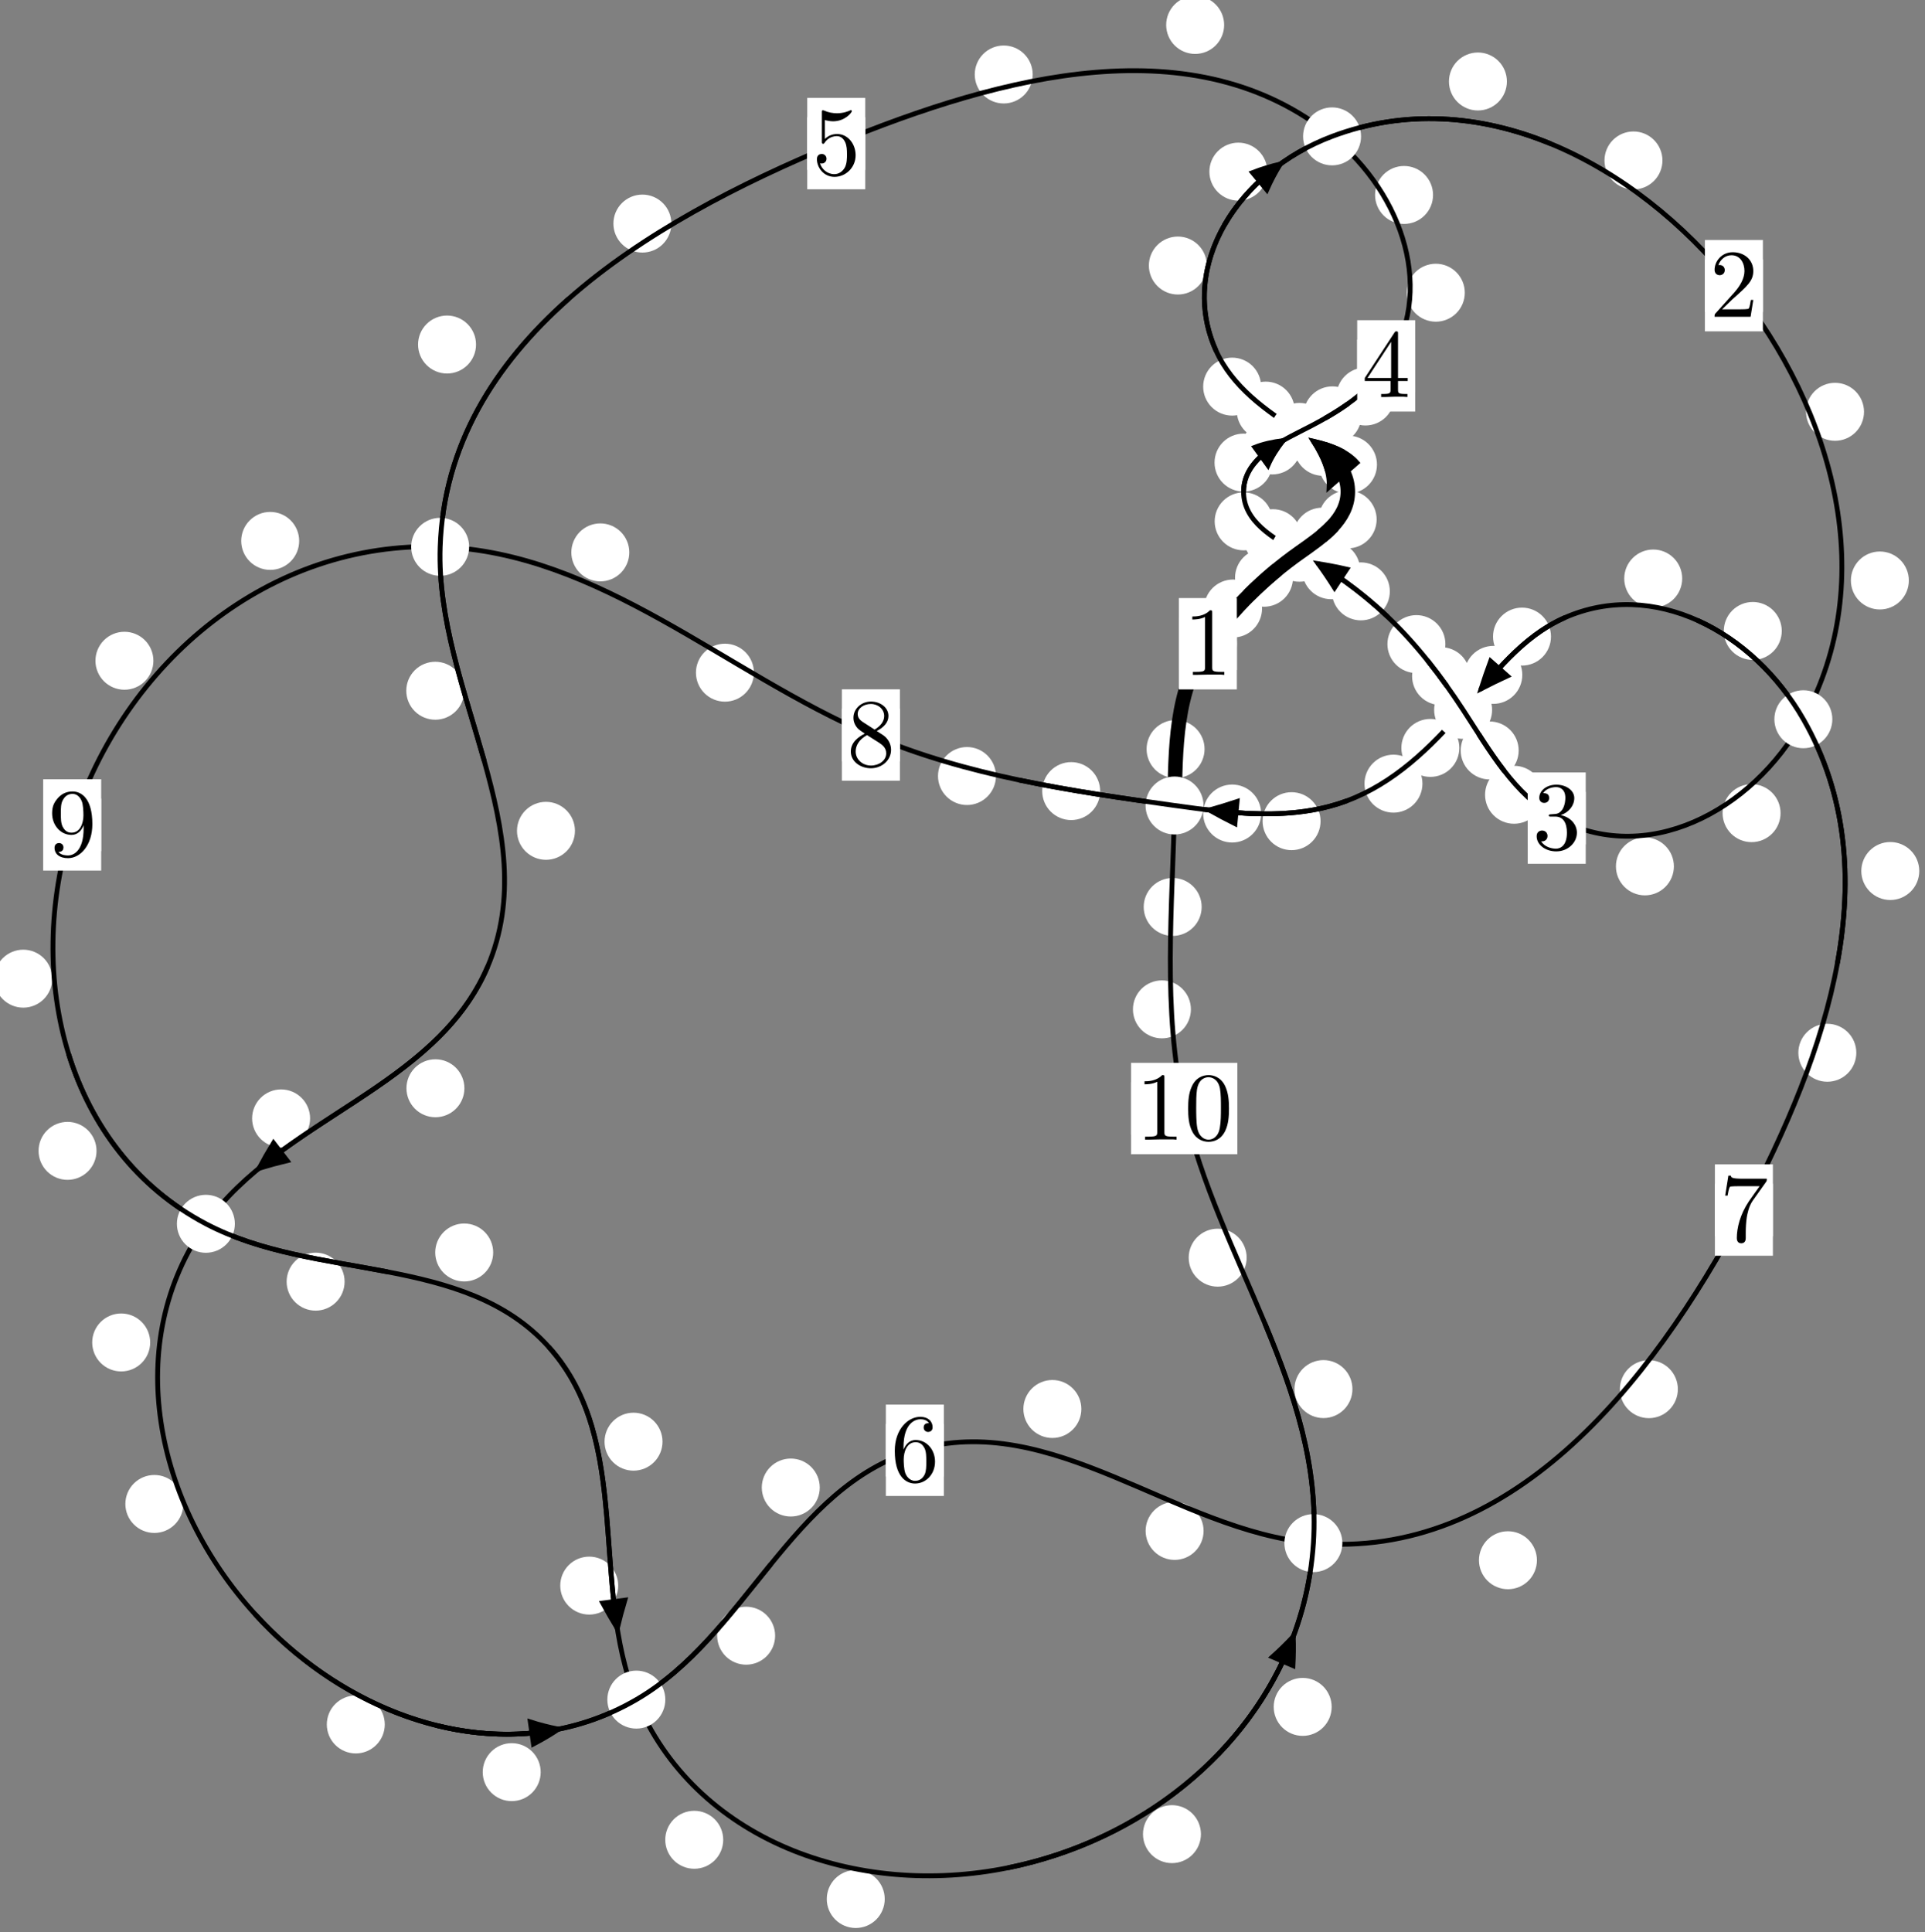<?xml version="1.0"?>
<!-- Created by MetaPost 1.999 on 2021.07.06:0013 -->
<svg version="1.1" xmlns="http://www.w3.org/2000/svg" xmlns:xlink="http://www.w3.org/1999/xlink" width="198.516" height="199.236" viewBox="0 0 198.516 199.236">
<rect x="0" y="0" width="198.516" height="199.236" fill="#808080" stroke="none"/>
<!-- Original BoundingBox: -134.590302 -141.819138 63.925842 57.416458 -->
  <defs>
    <g transform="scale(0.01,0.01)" id="GLYPHcmr10_48">
      <path style="fill-rule: evenodd;" d="M460 -320C460 -400,455 -480,420 -554C374 -650,292 -666,250 -666C190 -666,117 -640,76 -547C44 -478,39 -400,39 -320C39 -245,43 -155,84 -79C127 2,200 22,249 22C303 22,379 1,423 -94C455 -163,460 -241,460 -320M249 -0C210 -0,151 -25,133 -121C122 -181,122 -273,122 -332C122 -396,122 -462,130 -516C149 -635,224 -644,249 -644C282 -644,348 -626,367 -527C377 -471,377 -395,377 -332C377 -257,377 -189,366 -125C351 -30,294 -0,249 -0"></path>
    </g>
    <g transform="scale(0.01,0.01)" id="GLYPHcmr10_49">
      <path style="fill-rule: evenodd;" d="M294 -640C294 -664,294 -666,271 -666C209 -602,121 -602,89 -602L89 -571C109 -571,168 -571,220 -597L220 -79C220 -43,217 -31,127 -31L95 -31L95 -0L257 -0L130 -3L217 -3L257 -3L297 -3L384 -3L419 -0L419 -31L387 -31C297 -31,294 -42,294 -79"></path>
    </g>
    <g transform="scale(0.01,0.01)" id="GLYPHcmr10_50">
      <path style="fill-rule: evenodd;" d="M127 -77L233 -180C389 -318,449 -372,449 -472C449 -586,359 -666,237 -666C124 -666,50 -574,50 -485C50 -429,100 -429,103 -429C120 -429,155 -441,155 -482C155 -508,137 -534,102 -534C94 -534,92 -534,89 -533C112 -598,166 -635,224 -635C315 -635,358 -554,358 -472C358 -392,308 -313,253 -251L61 -37C50 -26,50 -24,50 -0L421 -0L449 -174L424 -174C419 -144,412 -100,402 -85C395 -77,329 -77,307 -77"></path>
    </g>
    <g transform="scale(0.01,0.01)" id="GLYPHcmr10_51">
      <path style="fill-rule: evenodd;" d="M290 -352C372 -379,430 -449,430 -528C430 -610,342 -666,246 -666C145 -666,69 -606,69 -530C69 -497,91 -478,120 -478C151 -478,171 -500,171 -529C171 -579,124 -579,109 -579C140 -628,206 -641,242 -641C283 -641,338 -619,338 -529C338 -517,336 -459,310 -415C280 -367,246 -364,221 -363C213 -362,189 -360,182 -360C174 -359,167 -358,167 -348C167 -337,174 -337,191 -337L235 -337C317 -337,354 -269,354 -171C354 -35,285 -6,241 -6C198 -6,123 -23,88 -82C123 -77,154 -99,154 -137C154 -173,127 -193,98 -193C74 -193,42 -179,42 -135C42 -44,135 22,244 22C366 22,457 -69,457 -171C457 -253,394 -331,290 -352"></path>
    </g>
    <g transform="scale(0.01,0.01)" id="GLYPHcmr10_52">
      <path style="fill-rule: evenodd;" d="M294 -165L294 -78C294 -42,292 -31,218 -31L197 -31L197 -0L332 -0L238 -3L290 -3L332 -3L374 -3L427 -3L468 -0L468 -31L447 -31C373 -31,371 -42,371 -78L371 -165L471 -165L471 -196L371 -196L371 -651C371 -671,371 -677,355 -677C346 -677,343 -677,335 -665L28 -196L28 -165M300 -196L56 -196L300 -569"></path>
    </g>
    <g transform="scale(0.01,0.01)" id="GLYPHcmr10_53">
      <path style="fill-rule: evenodd;" d="M449 -201C449 -320,367 -420,259 -420C211 -420,168 -404,132 -369L132 -564C152 -558,185 -551,217 -551C340 -551,410 -642,410 -655C410 -661,407 -666,400 -666C399 -666,397 -666,392 -663C372 -654,323 -634,256 -634C216 -634,170 -641,123 -662C115 -665,113 -665,111 -665C101 -665,101 -657,101 -641L101 -345C101 -327,101 -319,115 -319C122 -319,124 -322,128 -328C139 -344,176 -398,257 -398C309 -398,334 -352,342 -334C358 -297,360 -258,360 -208C360 -173,360 -113,336 -71C312 -32,275 -6,229 -6C156 -6,99 -59,82 -118C85 -117,88 -116,99 -116C132 -116,149 -141,149 -165C149 -189,132 -214,99 -214C85 -214,50 -207,50 -161C50 -75,119 22,231 22C347 22,449 -74,449 -201"></path>
    </g>
    <g transform="scale(0.01,0.01)" id="GLYPHcmr10_54">
      <path style="fill-rule: evenodd;" d="M132 -328L132 -352C132 -605,256 -641,307 -641C331 -641,373 -635,395 -601C380 -601,340 -601,340 -556C340 -525,364 -510,386 -510C402 -510,432 -519,432 -558C432 -618,388 -666,305 -666C177 -666,42 -537,42 -316C42 -49,158 22,251 22C362 22,457 -72,457 -204C457 -331,368 -427,257 -427C189 -427,152 -376,132 -328M251 -6C188 -6,158 -66,152 -81C134 -128,134 -208,134 -226C134 -304,166 -404,256 -404C272 -404,318 -404,349 -342C367 -305,367 -254,367 -205C367 -157,367 -107,350 -71C320 -11,274 -6,251 -6"></path>
    </g>
    <g transform="scale(0.01,0.01)" id="GLYPHcmr10_55">
      <path style="fill-rule: evenodd;" d="M476 -609C485 -621,485 -623,485 -644L242 -644C120 -644,118 -657,114 -676L89 -676L56 -470L81 -470C84 -486,93 -549,106 -561C113 -567,191 -567,204 -567L411 -567C400 -551,321 -442,299 -409C209 -274,176 -135,176 -33C176 -23,176 22,222 22C268 22,268 -23,268 -33L268 -84C268 -139,271 -194,279 -248C283 -271,297 -357,341 -419"></path>
    </g>
    <g transform="scale(0.01,0.01)" id="GLYPHcmr10_56">
      <path style="fill-rule: evenodd;" d="M163 -457C117 -487,113 -521,113 -538C113 -599,178 -641,249 -641C322 -641,386 -589,386 -517C386 -460,347 -412,287 -377M309 -362C381 -399,430 -451,430 -517C430 -609,341 -666,250 -666C150 -666,69 -592,69 -499C69 -481,71 -436,113 -389C124 -377,161 -352,186 -335C128 -306,42 -250,42 -151C42 -45,144 22,249 22C362 22,457 -61,457 -168C457 -204,446 -249,408 -291C389 -312,373 -322,309 -362M209 -320L332 -242C360 -223,407 -193,407 -132C407 -58,332 -6,250 -6C164 -6,92 -68,92 -151C92 -209,124 -273,209 -320"></path>
    </g>
    <g transform="scale(0.01,0.01)" id="GLYPHcmr10_57">
      <path style="fill-rule: evenodd;" d="M367 -318L367 -286C367 -52,263 -6,205 -6C188 -6,134 -8,107 -42C151 -42,159 -71,159 -88C159 -119,135 -134,113 -134C97 -134,67 -125,67 -86C67 -19,121 22,206 22C335 22,457 -114,457 -329C457 -598,342 -666,253 -666C198 -666,149 -648,106 -603C65 -558,42 -516,42 -441C42 -316,130 -218,242 -218C303 -218,344 -260,367 -318M243 -241C227 -241,181 -241,150 -304C132 -341,132 -391,132 -440C132 -494,132 -541,153 -578C180 -628,218 -641,253 -641C299 -641,332 -607,349 -562C361 -530,365 -467,365 -421C365 -338,331 -241,243 -241"></path>
    </g>
  </defs>
  <path d="M130.149 62.751C130.149 61.958,129.834 61.198,129.274 60.638C128.713 60.077,127.953 59.762,127.16 59.762C126.368 59.762,125.608 60.077,125.047 60.638C124.487 61.198,124.172 61.958,124.172 62.751C124.172 63.544,124.487 64.304,125.047 64.864C125.608 65.425,126.368 65.74,127.16 65.74C127.953 65.74,128.713 65.425,129.274 64.864C129.834 64.304,130.149 63.544,130.149 62.751Z" style="fill: rgb(100%,100%,100%);stroke: none;"></path>
  <path d="M127.549 66.384C127.549 65.592,127.234 64.831,126.673 64.271C126.113 63.71,125.353 63.396,124.56 63.396C123.767 63.396,123.007 63.71,122.447 64.271C121.886 64.831,121.571 65.592,121.571 66.384C121.571 67.177,121.886 67.937,122.447 68.498C123.007 69.058,123.767 69.373,124.56 69.373C125.353 69.373,126.113 69.058,126.673 68.498C127.234 67.937,127.549 67.177,127.549 66.384Z" style="fill: rgb(100%,100%,100%);stroke: none;"></path>
  <path d="M139.335 55.342C139.335 54.549,139.02 53.789,138.459 53.229C137.899 52.668,137.139 52.353,136.346 52.353C135.553 52.353,134.793 52.668,134.233 53.229C133.672 53.789,133.357 54.549,133.357 55.342C133.357 56.135,133.672 56.895,134.233 57.455C134.793 58.016,135.553 58.331,136.346 58.331C137.139 58.331,137.899 58.016,138.459 57.455C139.02 56.895,139.335 56.135,139.335 55.342Z" style="fill: rgb(100%,100%,100%);stroke: none;"></path>
  <path d="M133.34 59.579C133.34 58.786,133.025 58.026,132.465 57.466C131.904 56.905,131.144 56.59,130.351 56.59C129.559 56.59,128.798 56.905,128.238 57.466C127.677 58.026,127.363 58.786,127.363 59.579C127.363 60.372,127.677 61.132,128.238 61.692C128.798 62.253,129.559 62.568,130.351 62.568C131.144 62.568,131.904 62.253,132.465 61.692C133.025 61.132,133.34 60.372,133.34 59.579Z" style="fill: rgb(100%,100%,100%);stroke: none;"></path>
  <path d="M142 47.908C142 47.116,141.685 46.355,141.124 45.795C140.564 45.234,139.804 44.919,139.011 44.919C138.218 44.919,137.458 45.234,136.898 45.795C136.337 46.355,136.022 47.116,136.022 47.908C136.022 48.701,136.337 49.461,136.898 50.022C137.458 50.582,138.218 50.897,139.011 50.897C139.804 50.897,140.564 50.582,141.124 50.022C141.685 49.461,142 48.701,142 47.908Z" style="fill: rgb(100%,100%,100%);stroke: none;"></path>
  <path d="M141.967 53.562C141.967 52.77,141.652 52.01,141.091 51.449C140.531 50.889,139.771 50.574,138.978 50.574C138.185 50.574,137.425 50.889,136.865 51.449C136.304 52.01,135.989 52.77,135.989 53.562C135.989 54.355,136.304 55.115,136.865 55.676C137.425 56.236,138.185 56.551,138.978 56.551C139.771 56.551,140.531 56.236,141.091 55.676C141.652 55.115,141.967 54.355,141.967 53.562Z" style="fill: rgb(100%,100%,100%);stroke: none;"></path>
  <path d="M133.518 42.343C133.518 41.55,133.203 40.79,132.642 40.229C132.082 39.669,131.321 39.354,130.529 39.354C129.736 39.354,128.976 39.669,128.415 40.229C127.855 40.79,127.54 41.55,127.54 42.343C127.54 43.135,127.855 43.896,128.415 44.456C128.976 45.017,129.736 45.332,130.529 45.332C131.321 45.332,132.082 45.017,132.642 44.456C133.203 43.896,133.518 43.135,133.518 42.343Z" style="fill: rgb(100%,100%,100%);stroke: none;"></path>
  <path d="M139.421 46.078C139.421 45.285,139.106 44.525,138.546 43.965C137.985 43.404,137.225 43.089,136.432 43.089C135.64 43.089,134.879 43.404,134.319 43.965C133.758 44.525,133.443 45.285,133.443 46.078C133.443 46.871,133.758 47.631,134.319 48.191C134.879 48.752,135.64 49.067,136.432 49.067C137.225 49.067,137.985 48.752,138.546 48.191C139.106 47.631,139.421 46.871,139.421 46.078Z" style="fill: rgb(100%,100%,100%);stroke: none;"></path>
  <path d="M124.456 27.383C124.456 26.59,124.141 25.83,123.58 25.269C123.02 24.709,122.26 24.394,121.467 24.394C120.674 24.394,119.914 24.709,119.354 25.269C118.793 25.83,118.478 26.59,118.478 27.383C118.478 28.175,118.793 28.936,119.354 29.496C119.914 30.057,120.674 30.372,121.467 30.372C122.26 30.372,123.02 30.057,123.58 29.496C124.141 28.936,124.456 28.175,124.456 27.383Z" style="fill: rgb(100%,100%,100%);stroke: none;"></path>
  <path d="M130.055 39.869C130.055 39.077,129.741 38.317,129.18 37.756C128.62 37.196,127.859 36.881,127.067 36.881C126.274 36.881,125.514 37.196,124.953 37.756C124.393 38.317,124.078 39.077,124.078 39.869C124.078 40.662,124.393 41.422,124.953 41.983C125.514 42.543,126.274 42.858,127.067 42.858C127.859 42.858,128.62 42.543,129.18 41.983C129.741 41.422,130.055 40.662,130.055 39.869Z" style="fill: rgb(100%,100%,100%);stroke: none;"></path>
  <path d="M155.4 8.403C155.4 7.61,155.086 6.85,154.525 6.29C153.965 5.729,153.204 5.414,152.412 5.414C151.619 5.414,150.859 5.729,150.298 6.29C149.738 6.85,149.423 7.61,149.423 8.403C149.423 9.196,149.738 9.956,150.298 10.516C150.859 11.077,151.619 11.392,152.412 11.392C153.204 11.392,153.965 11.077,154.525 10.516C155.086 9.956,155.4 9.196,155.4 8.403Z" style="fill: rgb(100%,100%,100%);stroke: none;"></path>
  <path d="M130.695 17.7C130.695 16.907,130.38 16.147,129.82 15.587C129.259 15.026,128.499 14.711,127.707 14.711C126.914 14.711,126.154 15.026,125.593 15.587C125.033 16.147,124.718 16.907,124.718 17.7C124.718 18.493,125.033 19.253,125.593 19.813C126.154 20.374,126.914 20.689,127.707 20.689C128.499 20.689,129.259 20.374,129.82 19.813C130.38 19.253,130.695 18.493,130.695 17.7Z" style="fill: rgb(100%,100%,100%);stroke: none;"></path>
  <path d="M192.227 42.466C192.227 41.673,191.912 40.913,191.352 40.352C190.791 39.792,190.031 39.477,189.239 39.477C188.446 39.477,187.686 39.792,187.125 40.352C186.565 40.913,186.25 41.673,186.25 42.466C186.25 43.258,186.565 44.019,187.125 44.579C187.686 45.139,188.446 45.454,189.239 45.454C190.031 45.454,190.791 45.139,191.352 44.579C191.912 44.019,192.227 43.258,192.227 42.466Z" style="fill: rgb(100%,100%,100%);stroke: none;"></path>
  <path d="M171.44 16.545C171.44 15.753,171.126 14.993,170.565 14.432C170.005 13.872,169.244 13.557,168.452 13.557C167.659 13.557,166.899 13.872,166.338 14.432C165.778 14.993,165.463 15.753,165.463 16.545C165.463 17.338,165.778 18.098,166.338 18.659C166.899 19.219,167.659 19.534,168.452 19.534C169.244 19.534,170.005 19.219,170.565 18.659C171.126 18.098,171.44 17.338,171.44 16.545Z" style="fill: rgb(100%,100%,100%);stroke: none;"></path>
  <path d="M183.621 83.854C183.621 83.061,183.306 82.301,182.745 81.74C182.185 81.18,181.425 80.865,180.632 80.865C179.839 80.865,179.079 81.18,178.519 81.74C177.958 82.301,177.643 83.061,177.643 83.854C177.643 84.646,177.958 85.407,178.519 85.967C179.079 86.527,179.839 86.842,180.632 86.842C181.425 86.842,182.185 86.527,182.745 85.967C183.306 85.407,183.621 84.646,183.621 83.854Z" style="fill: rgb(100%,100%,100%);stroke: none;"></path>
  <path d="M196.85 59.861C196.85 59.068,196.535 58.308,195.975 57.748C195.414 57.187,194.654 56.872,193.861 56.872C193.069 56.872,192.308 57.187,191.748 57.748C191.188 58.308,190.873 59.068,190.873 59.861C190.873 60.654,191.188 61.414,191.748 61.974C192.308 62.535,193.069 62.85,193.861 62.85C194.654 62.85,195.414 62.535,195.975 61.974C196.535 61.414,196.85 60.654,196.85 59.861Z" style="fill: rgb(100%,100%,100%);stroke: none;"></path>
  <path d="M159.125 81.958C159.125 81.165,158.81 80.405,158.25 79.845C157.689 79.284,156.929 78.969,156.136 78.969C155.344 78.969,154.583 79.284,154.023 79.845C153.462 80.405,153.148 81.165,153.148 81.958C153.148 82.751,153.462 83.511,154.023 84.072C154.583 84.632,155.344 84.947,156.136 84.947C156.929 84.947,157.689 84.632,158.25 84.072C158.81 83.511,159.125 82.751,159.125 81.958Z" style="fill: rgb(100%,100%,100%);stroke: none;"></path>
  <path d="M172.62 89.342C172.62 88.549,172.305 87.789,171.745 87.229C171.184 86.668,170.424 86.353,169.631 86.353C168.839 86.353,168.078 86.668,167.518 87.229C166.958 87.789,166.643 88.549,166.643 89.342C166.643 90.135,166.958 90.895,167.518 91.455C168.078 92.016,168.839 92.331,169.631 92.331C170.424 92.331,171.184 92.016,171.745 91.455C172.305 90.895,172.62 90.135,172.62 89.342Z" style="fill: rgb(100%,100%,100%);stroke: none;"></path>
  <path d="M151.6 69.729C151.6 68.936,151.285 68.176,150.724 67.615C150.164 67.055,149.404 66.74,148.611 66.74C147.818 66.74,147.058 67.055,146.498 67.615C145.937 68.176,145.622 68.936,145.622 69.729C145.622 70.521,145.937 71.282,146.498 71.842C147.058 72.402,147.818 72.717,148.611 72.717C149.404 72.717,150.164 72.402,150.724 71.842C151.285 71.282,151.6 70.521,151.6 69.729Z" style="fill: rgb(100%,100%,100%);stroke: none;"></path>
  <path d="M156.613 77.389C156.613 76.597,156.298 75.836,155.737 75.276C155.177 74.716,154.417 74.401,153.624 74.401C152.831 74.401,152.071 74.716,151.511 75.276C150.95 75.836,150.635 76.597,150.635 77.389C150.635 78.182,150.95 78.942,151.511 79.503C152.071 80.063,152.831 80.378,153.624 80.378C154.417 80.378,155.177 80.063,155.737 79.503C156.298 78.942,156.613 78.182,156.613 77.389Z" style="fill: rgb(100%,100%,100%);stroke: none;"></path>
  <path d="M143.328 60.983C143.328 60.19,143.013 59.43,142.453 58.87C141.892 58.309,141.132 57.994,140.339 57.994C139.547 57.994,138.787 58.309,138.226 58.87C137.666 59.43,137.351 60.19,137.351 60.983C137.351 61.776,137.666 62.536,138.226 63.096C138.787 63.657,139.547 63.972,140.339 63.972C141.132 63.972,141.892 63.657,142.453 63.096C143.013 62.536,143.328 61.776,143.328 60.983Z" style="fill: rgb(100%,100%,100%);stroke: none;"></path>
  <path d="M149.057 66.421C149.057 65.629,148.742 64.869,148.181 64.308C147.621 63.748,146.861 63.433,146.068 63.433C145.275 63.433,144.515 63.748,143.955 64.308C143.394 64.869,143.079 65.629,143.079 66.421C143.079 67.214,143.394 67.974,143.955 68.535C144.515 69.095,145.275 69.41,146.068 69.41C146.861 69.41,147.621 69.095,148.181 68.535C148.742 67.974,149.057 67.214,149.057 66.421Z" style="fill: rgb(100%,100%,100%);stroke: none;"></path>
  <path d="M134.254 55.496C134.254 54.704,133.939 53.943,133.379 53.383C132.818 52.823,132.058 52.508,131.266 52.508C130.473 52.508,129.713 52.823,129.152 53.383C128.592 53.943,128.277 54.704,128.277 55.496C128.277 56.289,128.592 57.049,129.152 57.61C129.713 58.17,130.473 58.485,131.266 58.485C132.058 58.485,132.818 58.17,133.379 57.61C133.939 57.049,134.254 56.289,134.254 55.496Z" style="fill: rgb(100%,100%,100%);stroke: none;"></path>
  <path d="M140.268 58.803C140.268 58.01,139.953 57.25,139.392 56.69C138.832 56.129,138.072 55.814,137.279 55.814C136.486 55.814,135.726 56.129,135.166 56.69C134.605 57.25,134.29 58.01,134.29 58.803C134.29 59.596,134.605 60.356,135.166 60.916C135.726 61.477,136.486 61.792,137.279 61.792C138.072 61.792,138.832 61.477,139.392 60.916C139.953 60.356,140.268 59.596,140.268 58.803Z" style="fill: rgb(100%,100%,100%);stroke: none;"></path>
  <path d="M131.227 47.705C131.227 46.912,130.912 46.152,130.352 45.592C129.791 45.031,129.031 44.716,128.239 44.716C127.446 44.716,126.686 45.031,126.125 45.592C125.565 46.152,125.25 46.912,125.25 47.705C125.25 48.498,125.565 49.258,126.125 49.818C126.686 50.379,127.446 50.694,128.239 50.694C129.031 50.694,129.791 50.379,130.352 49.818C130.912 49.258,131.227 48.498,131.227 47.705Z" style="fill: rgb(100%,100%,100%);stroke: none;"></path>
  <path d="M131.241 53.764C131.241 52.971,130.926 52.211,130.366 51.65C129.805 51.09,129.045 50.775,128.252 50.775C127.46 50.775,126.7 51.09,126.139 51.65C125.579 52.211,125.264 52.971,125.264 53.764C125.264 54.556,125.579 55.316,126.139 55.877C126.7 56.437,127.46 56.752,128.252 56.752C129.045 56.752,129.805 56.437,130.366 55.877C130.926 55.316,131.241 54.556,131.241 53.764Z" style="fill: rgb(100%,100%,100%);stroke: none;"></path>
  <path d="M140.398 42.833C140.398 42.04,140.083 41.28,139.522 40.72C138.962 40.159,138.202 39.844,137.409 39.844C136.616 39.844,135.856 40.159,135.296 40.72C134.735 41.28,134.42 42.04,134.42 42.833C134.42 43.626,134.735 44.386,135.296 44.946C135.856 45.507,136.616 45.822,137.409 45.822C138.202 45.822,138.962 45.507,139.522 44.946C140.083 44.386,140.398 43.626,140.398 42.833Z" style="fill: rgb(100%,100%,100%);stroke: none;"></path>
  <path d="M134.197 45.936C134.197 45.143,133.882 44.383,133.322 43.823C132.761 43.262,132.001 42.947,131.209 42.947C130.416 42.947,129.656 43.262,129.095 43.823C128.535 44.383,128.22 45.143,128.22 45.936C128.22 46.729,128.535 47.489,129.095 48.049C129.656 48.61,130.416 48.925,131.209 48.925C132.001 48.925,132.761 48.61,133.322 48.049C133.882 47.489,134.197 46.729,134.197 45.936Z" style="fill: rgb(100%,100%,100%);stroke: none;"></path>
  <path d="M151.058 30.186C151.058 29.393,150.743 28.633,150.183 28.072C149.623 27.512,148.862 27.197,148.07 27.197C147.277 27.197,146.517 27.512,145.956 28.072C145.396 28.633,145.081 29.393,145.081 30.186C145.081 30.978,145.396 31.739,145.956 32.299C146.517 32.859,147.277 33.174,148.07 33.174C148.862 33.174,149.623 32.859,150.183 32.299C150.743 31.739,151.058 30.978,151.058 30.186Z" style="fill: rgb(100%,100%,100%);stroke: none;"></path>
  <path d="M143.796 40.889C143.796 40.097,143.481 39.336,142.921 38.776C142.36 38.215,141.6 37.901,140.808 37.901C140.015 37.901,139.255 38.215,138.694 38.776C138.134 39.336,137.819 40.097,137.819 40.889C137.819 41.682,138.134 42.442,138.694 43.003C139.255 43.563,140.015 43.878,140.808 43.878C141.6 43.878,142.36 43.563,142.921 43.003C143.481 42.442,143.796 41.682,143.796 40.889Z" style="fill: rgb(100%,100%,100%);stroke: none;"></path>
  <path d="M126.24 2.572C126.24 1.78,125.925 1.019,125.364 0.459C124.804 -0.102,124.044 -0.416,123.251 -0.416C122.458 -0.416,121.698 -0.102,121.138 0.459C120.577 1.019,120.262 1.78,120.262 2.572C120.262 3.365,120.577 4.125,121.138 4.686C121.698 5.246,122.458 5.561,123.251 5.561C124.044 5.561,124.804 5.246,125.364 4.686C125.925 4.125,126.24 3.365,126.24 2.572Z" style="fill: rgb(100%,100%,100%);stroke: none;"></path>
  <path d="M147.783 20.106C147.783 19.313,147.468 18.553,146.907 17.992C146.347 17.432,145.587 17.117,144.794 17.117C144.001 17.117,143.241 17.432,142.681 17.992C142.12 18.553,141.805 19.313,141.805 20.106C141.805 20.898,142.12 21.659,142.681 22.219C143.241 22.779,144.001 23.094,144.794 23.094C145.587 23.094,146.347 22.779,146.907 22.219C147.468 21.659,147.783 20.898,147.783 20.106Z" style="fill: rgb(100%,100%,100%);stroke: none;"></path>
  <path d="M69.236 23.056C69.236 22.263,68.921 21.503,68.36 20.943C67.8 20.382,67.04 20.067,66.247 20.067C65.454 20.067,64.694 20.382,64.134 20.943C63.573 21.503,63.258 22.263,63.258 23.056C63.258 23.849,63.573 24.609,64.134 25.169C64.694 25.73,65.454 26.045,66.247 26.045C67.04 26.045,67.8 25.73,68.36 25.169C68.921 24.609,69.236 23.849,69.236 23.056Z" style="fill: rgb(100%,100%,100%);stroke: none;"></path>
  <path d="M106.498 7.682C106.498 6.889,106.183 6.129,105.623 5.568C105.062 5.008,104.302 4.693,103.51 4.693C102.717 4.693,101.957 5.008,101.396 5.568C100.836 6.129,100.521 6.889,100.521 7.682C100.521 8.474,100.836 9.235,101.396 9.795C101.957 10.355,102.717 10.67,103.51 10.67C104.302 10.67,105.062 10.355,105.623 9.795C106.183 9.235,106.498 8.474,106.498 7.682Z" style="fill: rgb(100%,100%,100%);stroke: none;"></path>
  <path d="M47.875 71.23C47.875 70.438,47.56 69.678,47 69.117C46.439 68.557,45.679 68.242,44.887 68.242C44.094 68.242,43.334 68.557,42.773 69.117C42.213 69.678,41.898 70.438,41.898 71.23C41.898 72.023,42.213 72.783,42.773 73.344C43.334 73.904,44.094 74.219,44.887 74.219C45.679 74.219,46.439 73.904,47 73.344C47.56 72.783,47.875 72.023,47.875 71.23Z" style="fill: rgb(100%,100%,100%);stroke: none;"></path>
  <path d="M49.091 35.529C49.091 34.736,48.776 33.976,48.215 33.416C47.655 32.855,46.895 32.54,46.102 32.54C45.309 32.54,44.549 32.855,43.989 33.416C43.428 33.976,43.113 34.736,43.113 35.529C43.113 36.322,43.428 37.082,43.989 37.642C44.549 38.203,45.309 38.518,46.102 38.518C46.895 38.518,47.655 38.203,48.215 37.642C48.776 37.082,49.091 36.322,49.091 35.529Z" style="fill: rgb(100%,100%,100%);stroke: none;"></path>
  <path d="M47.892 112.224C47.892 111.431,47.577 110.671,47.017 110.11C46.456 109.55,45.696 109.235,44.904 109.235C44.111 109.235,43.351 109.55,42.79 110.11C42.23 110.671,41.915 111.431,41.915 112.224C41.915 113.016,42.23 113.776,42.79 114.337C43.351 114.897,44.111 115.212,44.904 115.212C45.696 115.212,46.456 114.897,47.017 114.337C47.577 113.776,47.892 113.016,47.892 112.224Z" style="fill: rgb(100%,100%,100%);stroke: none;"></path>
  <path d="M59.292 85.676C59.292 84.883,58.977 84.123,58.417 83.563C57.856 83.002,57.096 82.687,56.304 82.687C55.511 82.687,54.751 83.002,54.19 83.563C53.63 84.123,53.315 84.883,53.315 85.676C53.315 86.469,53.63 87.229,54.19 87.789C54.751 88.35,55.511 88.665,56.304 88.665C57.096 88.665,57.856 88.35,58.417 87.789C58.977 87.229,59.292 86.469,59.292 85.676Z" style="fill: rgb(100%,100%,100%);stroke: none;"></path>
  <path d="M15.487 138.437C15.487 137.644,15.172 136.884,14.611 136.323C14.051 135.763,13.291 135.448,12.498 135.448C11.705 135.448,10.945 135.763,10.385 136.323C9.824 136.884,9.509 137.644,9.509 138.437C9.509 139.229,9.824 139.989,10.385 140.55C10.945 141.11,11.705 141.425,12.498 141.425C13.291 141.425,14.051 141.11,14.611 140.55C15.172 139.989,15.487 139.229,15.487 138.437Z" style="fill: rgb(100%,100%,100%);stroke: none;"></path>
  <path d="M31.978 115.331C31.978 114.539,31.663 113.778,31.102 113.218C30.542 112.657,29.782 112.343,28.989 112.343C28.196 112.343,27.436 112.657,26.876 113.218C26.315 113.778,26 114.539,26 115.331C26 116.124,26.315 116.884,26.876 117.445C27.436 118.005,28.196 118.32,28.989 118.32C29.782 118.32,30.542 118.005,31.102 117.445C31.663 116.884,31.978 116.124,31.978 115.331Z" style="fill: rgb(100%,100%,100%);stroke: none;"></path>
  <path d="M39.68 177.828C39.68 177.035,39.365 176.275,38.805 175.715C38.245 175.154,37.484 174.839,36.692 174.839C35.899 174.839,35.139 175.154,34.578 175.715C34.018 176.275,33.703 177.035,33.703 177.828C33.703 178.621,34.018 179.381,34.578 179.941C35.139 180.502,35.899 180.817,36.692 180.817C37.484 180.817,38.245 180.502,38.805 179.941C39.365 179.381,39.68 178.621,39.68 177.828Z" style="fill: rgb(100%,100%,100%);stroke: none;"></path>
  <path d="M18.906 155.091C18.906 154.298,18.591 153.538,18.03 152.977C17.47 152.417,16.71 152.102,15.917 152.102C15.124 152.102,14.364 152.417,13.804 152.977C13.243 153.538,12.928 154.298,12.928 155.091C12.928 155.883,13.243 156.644,13.804 157.204C14.364 157.765,15.124 158.08,15.917 158.08C16.71 158.08,17.47 157.765,18.03 157.204C18.591 156.644,18.906 155.883,18.906 155.091Z" style="fill: rgb(100%,100%,100%);stroke: none;"></path>
  <path d="M79.935 168.676C79.935 167.883,79.62 167.123,79.06 166.563C78.499 166.002,77.739 165.687,76.946 165.687C76.154 165.687,75.394 166.002,74.833 166.563C74.273 167.123,73.958 167.883,73.958 168.676C73.958 169.469,74.273 170.229,74.833 170.79C75.394 171.35,76.154 171.665,76.946 171.665C77.739 171.665,78.499 171.35,79.06 170.79C79.62 170.229,79.935 169.469,79.935 168.676Z" style="fill: rgb(100%,100%,100%);stroke: none;"></path>
  <path d="M55.759 182.746C55.759 181.954,55.444 181.193,54.884 180.633C54.323 180.072,53.563 179.758,52.771 179.758C51.978 179.758,51.218 180.072,50.657 180.633C50.097 181.193,49.782 181.954,49.782 182.746C49.782 183.539,50.097 184.299,50.657 184.86C51.218 185.42,51.978 185.735,52.771 185.735C53.563 185.735,54.323 185.42,54.884 184.86C55.444 184.299,55.759 183.539,55.759 182.746Z" style="fill: rgb(100%,100%,100%);stroke: none;"></path>
  <path d="M111.515 145.297C111.515 144.504,111.2 143.744,110.639 143.184C110.079 142.623,109.319 142.308,108.526 142.308C107.733 142.308,106.973 142.623,106.413 143.184C105.852 143.744,105.537 144.504,105.537 145.297C105.537 146.09,105.852 146.85,106.413 147.41C106.973 147.971,107.733 148.286,108.526 148.286C109.319 148.286,110.079 147.971,110.639 147.41C111.2 146.85,111.515 146.09,111.515 145.297Z" style="fill: rgb(100%,100%,100%);stroke: none;"></path>
  <path d="M84.538 153.397C84.538 152.604,84.223 151.844,83.662 151.283C83.102 150.723,82.342 150.408,81.549 150.408C80.756 150.408,79.996 150.723,79.436 151.283C78.875 151.844,78.56 152.604,78.56 153.397C78.56 154.189,78.875 154.95,79.436 155.51C79.996 156.071,80.756 156.386,81.549 156.386C82.342 156.386,83.102 156.071,83.662 155.51C84.223 154.95,84.538 154.189,84.538 153.397Z" style="fill: rgb(100%,100%,100%);stroke: none;"></path>
  <path d="M158.496 160.894C158.496 160.101,158.181 159.341,157.621 158.781C157.06 158.22,156.3 157.905,155.507 157.905C154.715 157.905,153.955 158.22,153.394 158.781C152.834 159.341,152.519 160.101,152.519 160.894C152.519 161.687,152.834 162.447,153.394 163.007C153.955 163.568,154.715 163.883,155.507 163.883C156.3 163.883,157.06 163.568,157.621 163.007C158.181 162.447,158.496 161.687,158.496 160.894Z" style="fill: rgb(100%,100%,100%);stroke: none;"></path>
  <path d="M124.12 157.87C124.12 157.077,123.805 156.317,123.244 155.757C122.684 155.196,121.924 154.881,121.131 154.881C120.338 154.881,119.578 155.196,119.018 155.757C118.457 156.317,118.142 157.077,118.142 157.87C118.142 158.663,118.457 159.423,119.018 159.983C119.578 160.544,120.338 160.859,121.131 160.859C121.924 160.859,122.684 160.544,123.244 159.983C123.805 159.423,124.12 158.663,124.12 157.87Z" style="fill: rgb(100%,100%,100%);stroke: none;"></path>
  <path d="M191.433 108.562C191.433 107.769,191.118 107.009,190.557 106.449C189.997 105.888,189.237 105.573,188.444 105.573C187.651 105.573,186.891 105.888,186.331 106.449C185.77 107.009,185.455 107.769,185.455 108.562C185.455 109.355,185.77 110.115,186.331 110.675C186.891 111.236,187.651 111.551,188.444 111.551C189.237 111.551,189.997 111.236,190.557 110.675C191.118 110.115,191.433 109.355,191.433 108.562Z" style="fill: rgb(100%,100%,100%);stroke: none;"></path>
  <path d="M173.03 143.254C173.03 142.461,172.715 141.701,172.154 141.141C171.594 140.58,170.834 140.265,170.041 140.265C169.248 140.265,168.488 140.58,167.928 141.141C167.367 141.701,167.052 142.461,167.052 143.254C167.052 144.047,167.367 144.807,167.928 145.367C168.488 145.928,169.248 146.243,170.041 146.243C170.834 146.243,171.594 145.928,172.154 145.367C172.715 144.807,173.03 144.047,173.03 143.254Z" style="fill: rgb(100%,100%,100%);stroke: none;"></path>
  <path d="M183.745 65.066C183.745 64.273,183.43 63.513,182.869 62.952C182.309 62.392,181.549 62.077,180.756 62.077C179.963 62.077,179.203 62.392,178.643 62.952C178.082 63.513,177.767 64.273,177.767 65.066C177.767 65.858,178.082 66.619,178.643 67.179C179.203 67.74,179.963 68.054,180.756 68.054C181.549 68.054,182.309 67.74,182.869 67.179C183.43 66.619,183.745 65.858,183.745 65.066Z" style="fill: rgb(100%,100%,100%);stroke: none;"></path>
  <path d="M197.926 89.82C197.926 89.027,197.611 88.267,197.05 87.707C196.49 87.146,195.73 86.831,194.937 86.831C194.144 86.831,193.384 87.146,192.824 87.707C192.263 88.267,191.948 89.027,191.948 89.82C191.948 90.613,192.263 91.373,192.824 91.933C193.384 92.494,194.144 92.809,194.937 92.809C195.73 92.809,196.49 92.494,197.05 91.933C197.611 91.373,197.926 90.613,197.926 89.82Z" style="fill: rgb(100%,100%,100%);stroke: none;"></path>
  <path d="M159.946 65.647C159.946 64.854,159.631 64.094,159.071 63.534C158.51 62.973,157.75 62.658,156.958 62.658C156.165 62.658,155.405 62.973,154.844 63.534C154.284 64.094,153.969 64.854,153.969 65.647C153.969 66.44,154.284 67.2,154.844 67.76C155.405 68.321,156.165 68.636,156.958 68.636C157.75 68.636,158.51 68.321,159.071 67.76C159.631 67.2,159.946 66.44,159.946 65.647Z" style="fill: rgb(100%,100%,100%);stroke: none;"></path>
  <path d="M173.478 59.657C173.478 58.864,173.163 58.104,172.602 57.543C172.042 56.983,171.282 56.668,170.489 56.668C169.696 56.668,168.936 56.983,168.376 57.543C167.815 58.104,167.5 58.864,167.5 59.657C167.5 60.449,167.815 61.21,168.376 61.77C168.936 62.331,169.696 62.646,170.489 62.646C171.282 62.646,172.042 62.331,172.602 61.77C173.163 61.21,173.478 60.449,173.478 59.657Z" style="fill: rgb(100%,100%,100%);stroke: none;"></path>
  <path d="M150.495 77.127C150.495 76.334,150.18 75.574,149.619 75.013C149.059 74.453,148.299 74.138,147.506 74.138C146.713 74.138,145.953 74.453,145.393 75.013C144.832 75.574,144.517 76.334,144.517 77.127C144.517 77.919,144.832 78.68,145.393 79.24C145.953 79.801,146.713 80.115,147.506 80.115C148.299 80.115,149.059 79.801,149.619 79.24C150.18 78.68,150.495 77.919,150.495 77.127Z" style="fill: rgb(100%,100%,100%);stroke: none;"></path>
  <path d="M156.988 69.595C156.988 68.803,156.673 68.042,156.112 67.482C155.552 66.921,154.792 66.606,153.999 66.606C153.206 66.606,152.446 66.921,151.886 67.482C151.325 68.042,151.01 68.803,151.01 69.595C151.01 70.388,151.325 71.148,151.886 71.709C152.446 72.269,153.206 72.584,153.999 72.584C154.792 72.584,155.552 72.269,156.112 71.709C156.673 71.148,156.988 70.388,156.988 69.595Z" style="fill: rgb(100%,100%,100%);stroke: none;"></path>
  <path d="M136.183 84.681C136.183 83.888,135.868 83.128,135.307 82.568C134.747 82.007,133.987 81.692,133.194 81.692C132.401 81.692,131.641 82.007,131.081 82.568C130.52 83.128,130.205 83.888,130.205 84.681C130.205 85.474,130.52 86.234,131.081 86.794C131.641 87.355,132.401 87.67,133.194 87.67C133.987 87.67,134.747 87.355,135.307 86.794C135.868 86.234,136.183 85.474,136.183 84.681Z" style="fill: rgb(100%,100%,100%);stroke: none;"></path>
  <path d="M146.689 80.812C146.689 80.019,146.374 79.259,145.814 78.699C145.253 78.138,144.493 77.823,143.7 77.823C142.908 77.823,142.148 78.138,141.587 78.699C141.027 79.259,140.712 80.019,140.712 80.812C140.712 81.605,141.027 82.365,141.587 82.925C142.148 83.486,142.908 83.801,143.7 83.801C144.493 83.801,145.253 83.486,145.814 82.925C146.374 82.365,146.689 81.605,146.689 80.812Z" style="fill: rgb(100%,100%,100%);stroke: none;"></path>
  <path d="M113.455 81.578C113.455 80.786,113.14 80.026,112.58 79.465C112.019 78.905,111.259 78.59,110.467 78.59C109.674 78.59,108.914 78.905,108.353 79.465C107.793 80.026,107.478 80.786,107.478 81.578C107.478 82.371,107.793 83.131,108.353 83.692C108.914 84.252,109.674 84.567,110.467 84.567C111.259 84.567,112.019 84.252,112.58 83.692C113.14 83.131,113.455 82.371,113.455 81.578Z" style="fill: rgb(100%,100%,100%);stroke: none;"></path>
  <path d="M130.055 83.892C130.055 83.099,129.74 82.339,129.179 81.779C128.619 81.218,127.859 80.903,127.066 80.903C126.273 80.903,125.513 81.218,124.953 81.779C124.392 82.339,124.077 83.099,124.077 83.892C124.077 84.685,124.392 85.445,124.953 86.005C125.513 86.566,126.273 86.881,127.066 86.881C127.859 86.881,128.619 86.566,129.179 86.005C129.74 85.445,130.055 84.685,130.055 83.892Z" style="fill: rgb(100%,100%,100%);stroke: none;"></path>
  <path d="M77.747 69.368C77.747 68.575,77.432 67.815,76.871 67.255C76.311 66.694,75.551 66.379,74.758 66.379C73.965 66.379,73.205 66.694,72.645 67.255C72.084 67.815,71.769 68.575,71.769 69.368C71.769 70.161,72.084 70.921,72.645 71.481C73.205 72.042,73.965 72.357,74.758 72.357C75.551 72.357,76.311 72.042,76.871 71.481C77.432 70.921,77.747 70.161,77.747 69.368Z" style="fill: rgb(100%,100%,100%);stroke: none;"></path>
  <path d="M102.709 80.025C102.709 79.232,102.394 78.472,101.833 77.912C101.273 77.351,100.513 77.036,99.72 77.036C98.927 77.036,98.167 77.351,97.607 77.912C97.046 78.472,96.731 79.232,96.731 80.025C96.731 80.818,97.046 81.578,97.607 82.138C98.167 82.699,98.927 83.014,99.72 83.014C100.513 83.014,101.273 82.699,101.833 82.138C102.394 81.578,102.709 80.818,102.709 80.025Z" style="fill: rgb(100%,100%,100%);stroke: none;"></path>
  <path d="M30.853 55.779C30.853 54.987,30.538 54.226,29.978 53.666C29.417 53.105,28.657 52.79,27.864 52.79C27.072 52.79,26.312 53.105,25.751 53.666C25.191 54.226,24.876 54.987,24.876 55.779C24.876 56.572,25.191 57.332,25.751 57.893C26.312 58.453,27.072 58.768,27.864 58.768C28.657 58.768,29.417 58.453,29.978 57.893C30.538 57.332,30.853 56.572,30.853 55.779Z" style="fill: rgb(100%,100%,100%);stroke: none;"></path>
  <path d="M64.897 56.963C64.897 56.171,64.582 55.411,64.021 54.85C63.461 54.29,62.701 53.975,61.908 53.975C61.115 53.975,60.355 54.29,59.795 54.85C59.234 55.411,58.919 56.171,58.919 56.963C58.919 57.756,59.234 58.516,59.795 59.077C60.355 59.637,61.115 59.952,61.908 59.952C62.701 59.952,63.461 59.637,64.021 59.077C64.582 58.516,64.897 57.756,64.897 56.963Z" style="fill: rgb(100%,100%,100%);stroke: none;"></path>
  <path d="M5.387 100.921C5.387 100.129,5.072 99.369,4.512 98.808C3.951 98.248,3.191 97.933,2.398 97.933C1.606 97.933,0.846 98.248,0.285 98.808C-0.275 99.369,-0.59 100.129,-0.59 100.921C-0.59 101.714,-0.275 102.474,0.285 103.035C0.846 103.595,1.606 103.91,2.398 103.91C3.191 103.91,3.951 103.595,4.512 103.035C5.072 102.474,5.387 101.714,5.387 100.921Z" style="fill: rgb(100%,100%,100%);stroke: none;"></path>
  <path d="M15.82 68.138C15.82 67.346,15.506 66.585,14.945 66.025C14.385 65.464,13.624 65.149,12.832 65.149C12.039 65.149,11.279 65.464,10.718 66.025C10.158 66.585,9.843 67.346,9.843 68.138C9.843 68.931,10.158 69.691,10.718 70.252C11.279 70.812,12.039 71.127,12.832 71.127C13.624 71.127,14.385 70.812,14.945 70.252C15.506 69.691,15.82 68.931,15.82 68.138Z" style="fill: rgb(100%,100%,100%);stroke: none;"></path>
  <path d="M35.537 132.166C35.537 131.373,35.222 130.613,34.661 130.053C34.101 129.492,33.341 129.177,32.548 129.177C31.755 129.177,30.995 129.492,30.435 130.053C29.874 130.613,29.559 131.373,29.559 132.166C29.559 132.959,29.874 133.719,30.435 134.279C30.995 134.84,31.755 135.155,32.548 135.155C33.341 135.155,34.101 134.84,34.661 134.279C35.222 133.719,35.537 132.959,35.537 132.166Z" style="fill: rgb(100%,100%,100%);stroke: none;"></path>
  <path d="M9.954 118.679C9.954 117.886,9.639 117.126,9.079 116.566C8.518 116.005,7.758 115.69,6.965 115.69C6.173 115.69,5.412 116.005,4.852 116.566C4.292 117.126,3.977 117.886,3.977 118.679C3.977 119.472,4.292 120.232,4.852 120.792C5.412 121.353,6.173 121.668,6.965 121.668C7.758 121.668,8.518 121.353,9.079 120.792C9.639 120.232,9.954 119.472,9.954 118.679Z" style="fill: rgb(100%,100%,100%);stroke: none;"></path>
  <path d="M68.321 148.668C68.321 147.875,68.006 147.115,67.446 146.555C66.885 145.994,66.125 145.679,65.332 145.679C64.54 145.679,63.779 145.994,63.219 146.555C62.658 147.115,62.344 147.875,62.344 148.668C62.344 149.461,62.658 150.221,63.219 150.781C63.779 151.342,64.54 151.657,65.332 151.657C66.125 151.657,66.885 151.342,67.446 150.781C68.006 150.221,68.321 149.461,68.321 148.668Z" style="fill: rgb(100%,100%,100%);stroke: none;"></path>
  <path d="M50.86 129.159C50.86 128.366,50.546 127.606,49.985 127.045C49.425 126.485,48.664 126.17,47.872 126.17C47.079 126.17,46.319 126.485,45.758 127.045C45.198 127.606,44.883 128.366,44.883 129.159C44.883 129.951,45.198 130.711,45.758 131.272C46.319 131.832,47.079 132.147,47.872 132.147C48.664 132.147,49.425 131.832,49.985 131.272C50.546 130.711,50.86 129.951,50.86 129.159Z" style="fill: rgb(100%,100%,100%);stroke: none;"></path>
  <path d="M74.582 189.722C74.582 188.929,74.267 188.169,73.707 187.608C73.146 187.048,72.386 186.733,71.594 186.733C70.801 186.733,70.041 187.048,69.48 187.608C68.92 188.169,68.605 188.929,68.605 189.722C68.605 190.514,68.92 191.275,69.48 191.835C70.041 192.395,70.801 192.71,71.594 192.71C72.386 192.71,73.146 192.395,73.707 191.835C74.267 191.275,74.582 190.514,74.582 189.722Z" style="fill: rgb(100%,100%,100%);stroke: none;"></path>
  <path d="M63.753 163.51C63.753 162.718,63.438 161.957,62.878 161.397C62.318 160.836,61.557 160.522,60.765 160.522C59.972 160.522,59.212 160.836,58.651 161.397C58.091 161.957,57.776 162.718,57.776 163.51C57.776 164.303,58.091 165.063,58.651 165.624C59.212 166.184,59.972 166.499,60.765 166.499C61.557 166.499,62.318 166.184,62.878 165.624C63.438 165.063,63.753 164.303,63.753 163.51Z" style="fill: rgb(100%,100%,100%);stroke: none;"></path>
  <path d="M123.847 189.139C123.847 188.347,123.532 187.587,122.972 187.026C122.411 186.466,121.651 186.151,120.858 186.151C120.066 186.151,119.305 186.466,118.745 187.026C118.184 187.587,117.87 188.347,117.87 189.139C117.87 189.932,118.184 190.692,118.745 191.253C119.305 191.813,120.066 192.128,120.858 192.128C121.651 192.128,122.411 191.813,122.972 191.253C123.532 190.692,123.847 189.932,123.847 189.139Z" style="fill: rgb(100%,100%,100%);stroke: none;"></path>
  <path d="M91.238 195.83C91.238 195.038,90.923 194.278,90.363 193.717C89.802 193.157,89.042 192.842,88.249 192.842C87.457 192.842,86.697 193.157,86.136 193.717C85.576 194.278,85.261 195.038,85.261 195.83C85.261 196.623,85.576 197.383,86.136 197.944C86.697 198.504,87.457 198.819,88.249 198.819C89.042 198.819,89.802 198.504,90.363 197.944C90.923 197.383,91.238 196.623,91.238 195.83Z" style="fill: rgb(100%,100%,100%);stroke: none;"></path>
  <path d="M139.471 143.245C139.471 142.452,139.156 141.692,138.595 141.132C138.035 140.571,137.275 140.256,136.482 140.256C135.689 140.256,134.929 140.571,134.369 141.132C133.808 141.692,133.493 142.452,133.493 143.245C133.493 144.038,133.808 144.798,134.369 145.358C134.929 145.919,135.689 146.234,136.482 146.234C137.275 146.234,138.035 145.919,138.595 145.358C139.156 144.798,139.471 144.038,139.471 143.245Z" style="fill: rgb(100%,100%,100%);stroke: none;"></path>
  <path d="M137.329 176.018C137.329 175.225,137.014 174.465,136.454 173.904C135.893 173.344,135.133 173.029,134.34 173.029C133.548 173.029,132.788 173.344,132.227 173.904C131.667 174.465,131.352 175.225,131.352 176.018C131.352 176.81,131.667 177.57,132.227 178.131C132.788 178.691,133.548 179.006,134.34 179.006C135.133 179.006,135.893 178.691,136.454 178.131C137.014 177.57,137.329 176.81,137.329 176.018Z" style="fill: rgb(100%,100%,100%);stroke: none;"></path>
  <path d="M122.813 104.087C122.813 103.295,122.498 102.535,121.937 101.974C121.377 101.414,120.616 101.099,119.824 101.099C119.031 101.099,118.271 101.414,117.71 101.974C117.15 102.535,116.835 103.295,116.835 104.087C116.835 104.88,117.15 105.64,117.71 106.201C118.271 106.761,119.031 107.076,119.824 107.076C120.616 107.076,121.377 106.761,121.937 106.201C122.498 105.64,122.813 104.88,122.813 104.087Z" style="fill: rgb(100%,100%,100%);stroke: none;"></path>
  <path d="M128.562 129.693C128.562 128.9,128.247 128.14,127.687 127.58C127.126 127.019,126.366 126.704,125.574 126.704C124.781 126.704,124.021 127.019,123.46 127.58C122.9 128.14,122.585 128.9,122.585 129.693C122.585 130.486,122.9 131.246,123.46 131.806C124.021 132.367,124.781 132.682,125.574 132.682C126.366 132.682,127.126 132.367,127.687 131.806C128.247 131.246,128.562 130.486,128.562 129.693Z" style="fill: rgb(100%,100%,100%);stroke: none;"></path>
  <path d="M124.22 77.245C124.22 76.452,123.905 75.692,123.344 75.131C122.784 74.571,122.024 74.256,121.231 74.256C120.438 74.256,119.678 74.571,119.118 75.131C118.557 75.692,118.242 76.452,118.242 77.245C118.242 78.037,118.557 78.797,119.118 79.358C119.678 79.918,120.438 80.233,121.231 80.233C122.024 80.233,122.784 79.918,123.344 79.358C123.905 78.797,124.22 78.037,124.22 77.245Z" style="fill: rgb(100%,100%,100%);stroke: none;"></path>
  <path d="M123.922 93.525C123.922 92.732,123.607 91.972,123.047 91.411C122.486 90.851,121.726 90.536,120.934 90.536C120.141 90.536,119.381 90.851,118.82 91.411C118.26 91.972,117.945 92.732,117.945 93.525C117.945 94.317,118.26 95.078,118.82 95.638C119.381 96.199,120.141 96.513,120.934 96.513C121.726 96.513,122.486 96.199,123.047 95.638C123.607 95.078,123.922 94.317,123.922 93.525Z" style="fill: rgb(100%,100%,100%);stroke: none;"></path>
  <path d="M124.56 66.384C127.16 62.751,130.351 59.579,134 57C136.346 55.342,138.978 53.562,138.995 50.729C139.011 47.908,136.432 46.078,134 44.539C130.529 42.343,127.067 39.869,125.384 36.116C121.467 27.383,127.707 17.7,137.37 14.064C152.412 8.403,168.452 16.545,178.809 29.46C189.239 42.466,193.861 59.861,185.972 74.17C180.632 83.854,169.631 89.342,160.538 84.367C156.136 81.958,153.624 77.389,150.886 73.206C148.611 69.729,146.068 66.421,143.053 63.56C140.339 60.983,137.279 58.803,134 57C131.266 55.496,128.252 53.764,128.245 50.726C128.239 47.705,131.209 45.936,134 44.539C137.409 42.833,140.808 40.889,142.951 37.729C148.07 30.186,144.794 20.106,137.37 14.064C123.251 2.572,103.51 7.682,86.237 14.808C66.247 23.056,46.102 35.529,45.392 56.389C44.887 71.23,56.304 85.676,50.266 99.735C44.904 112.224,28.989 115.331,21.231 126.2C12.498 138.437,15.917 155.091,26.36 166.52C36.692 177.828,52.771 182.746,65.622 175.267C76.946 168.676,81.549 153.397,94.345 149.555C108.526 145.297,121.131 157.87,135.444 159.129C155.507 160.894,170.041 143.254,179.84 124.782C188.444 108.562,194.937 89.82,185.972 74.17C180.756 65.066,170.489 59.657,161.331 63.711C156.958 65.647,153.999 69.595,150.886 73.206C147.506 77.127,143.7 80.812,138.836 82.603C133.194 84.681,127.066 83.892,121.125 83.064C110.467 81.578,99.72 80.025,89.812 75.795C74.758 69.368,61.908 56.963,45.392 56.389C27.864 55.779,12.832 68.138,7.444 85.067C2.398 100.921,6.965 118.679,21.231 126.2C32.548 132.166,47.872 129.159,56.63 138.944C65.332 148.668,60.765 163.51,65.622 175.267C71.594 189.722,88.249 195.83,104.037 192.591C120.858 189.139,134.34 176.018,135.444 159.129C136.482 143.245,125.574 129.693,122.12 114.314C119.824 104.087,120.934 93.525,121.125 83.064C121.231 77.245,121.165 71.128,124.56 66.384" style="stroke:rgb(0%,0%,0%); stroke-width: 0.498;stroke-linecap: round;stroke-linejoin: round;stroke-miterlimit: 10;fill: none;"></path>
  <path d="M124.56 66.384C127.16 62.751,130.351 59.579,134 57C136.346 55.342,138.978 53.562,138.995 50.729C139.011 47.908,136.432 46.078,134 44.539" style="stroke:rgb(0%,0%,0%); stroke-width: 1.494;stroke-linecap: round;stroke-linejoin: round;stroke-miterlimit: 10;fill: none;"></path>
  <path d="M121.125 83.064C121.231 77.245,121.165 71.128,124.56 66.384" style="stroke:rgb(0%,0%,0%); stroke-width: 1.494;stroke-linecap: round;stroke-linejoin: round;stroke-miterlimit: 10;fill: none;"></path>
  <path d="M136.989 57C136.989 56.207,136.674 55.447,136.113 54.887C135.553 54.326,134.793 54.011,134 54.011C133.207 54.011,132.447 54.326,131.887 54.887C131.326 55.447,131.011 56.207,131.011 57C131.011 57.793,131.326 58.553,131.887 59.113C132.447 59.674,133.207 59.989,134 59.989C134.793 59.989,135.553 59.674,136.113 59.113C136.674 58.553,136.989 57.793,136.989 57Z" style="fill: rgb(100%,100%,100%);stroke: none;"></path>
  <path d="M128.887 61.297C130.466 59.727,132.176 58.289,134 57C135.173 56.171,136.418 55.312,137.371 54.305" style="stroke:rgb(0%,0%,0%); stroke-width: 1.494;stroke-linecap: round;stroke-linejoin: round;stroke-miterlimit: 10;fill: none;"></path>
  <path d="M140.359 14.064C140.359 13.271,140.044 12.511,139.483 11.95C138.923 11.39,138.163 11.075,137.37 11.075C136.577 11.075,135.817 11.39,135.257 11.95C134.696 12.511,134.381 13.271,134.381 14.064C134.381 14.856,134.696 15.616,135.257 16.177C135.817 16.737,136.577 17.052,137.37 17.052C138.163 17.052,138.923 16.737,139.483 16.177C140.044 15.616,140.359 14.856,140.359 14.064Z" style="fill: rgb(100%,100%,100%);stroke: none;"></path>
  <path d="M126.284 23.179C128.563 19.212,132.538 15.882,137.37 14.064C144.891 11.233,152.661 11.854,159.846 14.796" style="stroke:rgb(0%,0%,0%); stroke-width: 0.498;stroke-linecap: round;stroke-linejoin: round;stroke-miterlimit: 10;fill: none;"></path>
  <path d="M153.875 73.206C153.875 72.413,153.56 71.653,152.999 71.092C152.439 70.532,151.679 70.217,150.886 70.217C150.093 70.217,149.333 70.532,148.773 71.092C148.212 71.653,147.897 72.413,147.897 73.206C147.897 73.998,148.212 74.759,148.773 75.319C149.333 75.88,150.093 76.194,150.886 76.194C151.679 76.194,152.439 75.88,152.999 75.319C153.56 74.759,153.875 73.998,153.875 73.206Z" style="fill: rgb(100%,100%,100%);stroke: none;"></path>
  <path d="M155.088 79.452C153.568 77.486,152.255 75.298,150.886 73.206C149.749 71.467,148.544 69.771,147.247 68.152" style="stroke:rgb(0%,0%,0%); stroke-width: 0.498;stroke-linecap: round;stroke-linejoin: round;stroke-miterlimit: 10;fill: none;"></path>
  <path d="M136.989 44.539C136.989 43.746,136.674 42.986,136.113 42.426C135.553 41.865,134.793 41.55,134 41.55C133.207 41.55,132.447 41.865,131.887 42.426C131.326 42.986,131.011 43.746,131.011 44.539C131.011 45.332,131.326 46.092,131.887 46.652C132.447 47.213,133.207 47.528,134 47.528C134.793 47.528,135.553 47.213,136.113 46.652C136.674 46.092,136.989 45.332,136.989 44.539Z" style="fill: rgb(100%,100%,100%);stroke: none;"></path>
  <path d="M130.073 47.024C131.164 46.029,132.604 45.238,134 44.539C135.705 43.686,137.406 42.774,138.95 41.679" style="stroke:rgb(0%,0%,0%); stroke-width: 0.498;stroke-linecap: round;stroke-linejoin: round;stroke-miterlimit: 10;fill: none;"></path>
  <path d="M48.381 56.389C48.381 55.596,48.066 54.836,47.505 54.276C46.945 53.715,46.185 53.4,45.392 53.4C44.599 53.4,43.839 53.715,43.279 54.276C42.718 54.836,42.403 55.596,42.403 56.389C42.403 57.182,42.718 57.942,43.279 58.502C43.839 59.063,44.599 59.378,45.392 59.378C46.185 59.378,46.945 59.063,47.505 58.502C48.066 57.942,48.381 57.182,48.381 56.389Z" style="fill: rgb(100%,100%,100%);stroke: none;"></path>
  <path d="M58.584 30.869C50.961 37.626,45.747 45.959,45.392 56.389C45.139 63.81,47.867 71.131,49.904 78.355" style="stroke:rgb(0%,0%,0%); stroke-width: 0.498;stroke-linecap: round;stroke-linejoin: round;stroke-miterlimit: 10;fill: none;"></path>
  <path d="M68.611 175.267C68.611 174.474,68.296 173.714,67.735 173.154C67.175 172.593,66.415 172.278,65.622 172.278C64.829 172.278,64.069 172.593,63.509 173.154C62.948 173.714,62.633 174.474,62.633 175.267C62.633 176.06,62.948 176.82,63.509 177.38C64.069 177.941,64.829 178.256,65.622 178.256C66.415 178.256,67.175 177.941,67.735 177.38C68.296 176.82,68.611 176.06,68.611 175.267Z" style="fill: rgb(100%,100%,100%);stroke: none;"></path>
  <path d="M45.046 177.939C51.964 179.647,59.196 179.007,65.622 175.267C71.284 171.972,75.266 166.504,79.432 161.38" style="stroke:rgb(0%,0%,0%); stroke-width: 0.498;stroke-linecap: round;stroke-linejoin: round;stroke-miterlimit: 10;fill: none;"></path>
  <path d="M188.96 74.17C188.96 73.377,188.645 72.617,188.085 72.057C187.524 71.496,186.764 71.181,185.972 71.181C185.179 71.181,184.419 71.496,183.858 72.057C183.298 72.617,182.983 73.377,182.983 74.17C182.983 74.963,183.298 75.723,183.858 76.283C184.419 76.844,185.179 77.159,185.972 77.159C186.764 77.159,187.524 76.844,188.085 76.283C188.645 75.723,188.96 74.963,188.96 74.17Z" style="fill: rgb(100%,100%,100%);stroke: none;"></path>
  <path d="M189.494 99.262C191.072 90.593,190.454 81.995,185.972 74.17C183.364 69.618,179.493 65.99,175.13 64.006" style="stroke:rgb(0%,0%,0%); stroke-width: 0.498;stroke-linecap: round;stroke-linejoin: round;stroke-miterlimit: 10;fill: none;"></path>
  <path d="M124.113 83.064C124.113 82.271,123.799 81.511,123.238 80.951C122.678 80.39,121.917 80.075,121.125 80.075C120.332 80.075,119.572 80.39,119.011 80.951C118.451 81.511,118.136 82.271,118.136 83.064C118.136 83.857,118.451 84.617,119.011 85.177C119.572 85.738,120.332 86.053,121.125 86.053C121.917 86.053,122.678 85.738,123.238 85.177C123.799 84.617,124.113 83.857,124.113 83.064Z" style="fill: rgb(100%,100%,100%);stroke: none;"></path>
  <path d="M130.093 83.923C127.113 83.882,124.095 83.478,121.125 83.064C115.796 82.321,110.444 81.562,105.187 80.459" style="stroke:rgb(0%,0%,0%); stroke-width: 0.498;stroke-linecap: round;stroke-linejoin: round;stroke-miterlimit: 10;fill: none;"></path>
  <path d="M24.22 126.2C24.22 125.407,23.905 124.647,23.345 124.087C22.784 123.526,22.024 123.211,21.231 123.211C20.439 123.211,19.679 123.526,19.118 124.087C18.558 124.647,18.243 125.407,18.243 126.2C18.243 126.993,18.558 127.753,19.118 128.313C19.679 128.874,20.439 129.189,21.231 129.189C22.024 129.189,22.784 128.874,23.345 128.313C23.905 127.753,24.22 126.993,24.22 126.2Z" style="fill: rgb(100%,100%,100%);stroke: none;"></path>
  <path d="M7.096 108.758C9.39 116.12,14.098 122.44,21.231 126.2C26.89 129.183,33.55 129.923,39.89 131.14" style="stroke:rgb(0%,0%,0%); stroke-width: 0.498;stroke-linecap: round;stroke-linejoin: round;stroke-miterlimit: 10;fill: none;"></path>
  <path d="M138.433 159.129C138.433 158.336,138.118 157.576,137.557 157.016C136.997 156.455,136.237 156.14,135.444 156.14C134.651 156.14,133.891 156.455,133.331 157.016C132.77 157.576,132.455 158.336,132.455 159.129C132.455 159.922,132.77 160.682,133.331 161.242C133.891 161.803,134.651 162.118,135.444 162.118C136.237 162.118,136.997 161.803,137.557 161.242C138.118 160.682,138.433 159.922,138.433 159.129Z" style="fill: rgb(100%,100%,100%);stroke: none;"></path>
  <path d="M125.635 180.899C131.246 175.076,134.892 167.573,135.444 159.129C135.963 151.187,133.495 143.828,130.466 136.532" style="stroke:rgb(0%,0%,0%); stroke-width: 0.498;stroke-linecap: round;stroke-linejoin: round;stroke-miterlimit: 10;fill: none;"></path>
  <path d="M138.995 50.729C139.008 48.472,137.36 46.85,135.455 45.503" style="stroke:rgb(0%,0%,0%); stroke-width: 0.498;stroke-linecap: round;stroke-linejoin: round;stroke-miterlimit: 10;fill: none;"></path>
  <path d="M139.941 47.711C138.875 46.504,137.204 45.899,135.455 45.503C136.412 47.02,137.166 48.629,137.066 50.236Z" style="stroke:rgb(0%,0%,0%); stroke-width: 0.498;fill: rgb(0%,0%,0%);"></path>
  <path d="M138.995 50.729C139.008 48.472,137.36 46.85,135.455 45.503" style="stroke:rgb(0%,0%,0%); stroke-width: 0.498;stroke-linecap: round;stroke-linejoin: round;stroke-miterlimit: 10;fill: none;"></path>
  <path d="M138.295 46.469C137.441 46.028,136.461 45.731,135.455 45.503C136.005 46.375,136.488 47.278,136.781 48.194Z" style="stroke:rgb(0%,0%,0%); stroke-width: 0.498;fill: rgb(0%,0%,0%);"></path>
  <path d="M125.384 36.116C122.25 29.129,125.617 21.535,132.037 16.915" style="stroke:rgb(0%,0%,0%); stroke-width: 0.498;stroke-linecap: round;stroke-linejoin: round;stroke-miterlimit: 10;fill: none;"></path>
  <path d="M130.636 19.568C131.035 18.664,131.503 17.777,132.037 16.915C131.05 17.147,130.092 17.443,129.17 17.8Z" style="stroke:rgb(0%,0%,0%); stroke-width: 0.498;fill: rgb(0%,0%,0%);"></path>
  <path d="M143.053 63.56C140.882 61.498,138.489 59.691,135.94 58.127" style="stroke:rgb(0%,0%,0%); stroke-width: 0.498;stroke-linecap: round;stroke-linejoin: round;stroke-miterlimit: 10;fill: none;"></path>
  <path d="M138.886 58.695C137.911 58.473,136.928 58.284,135.94 58.127C136.528 58.937,137.089 59.765,137.621 60.612Z" style="stroke:rgb(0%,0%,0%); stroke-width: 0.498;fill: rgb(0%,0%,0%);"></path>
  <path d="M128.245 50.726C128.24 48.309,130.14 46.694,132.329 45.429" style="stroke:rgb(0%,0%,0%); stroke-width: 0.498;stroke-linecap: round;stroke-linejoin: round;stroke-miterlimit: 10;fill: none;"></path>
  <path d="M130.757 47.984C131.138 47.106,131.7 46.25,132.329 45.429C131.304 45.564,130.301 45.772,129.41 46.124Z" style="stroke:rgb(0%,0%,0%); stroke-width: 0.498;fill: rgb(0%,0%,0%);"></path>
  <path d="M50.266 99.735C45.976 109.726,34.933 113.713,26.715 120.473" style="stroke:rgb(0%,0%,0%); stroke-width: 0.498;stroke-linecap: round;stroke-linejoin: round;stroke-miterlimit: 10;fill: none;"></path>
  <path d="M28.207 117.871C27.684 118.728,27.184 119.594,26.715 120.473C27.668 120.183,28.635 119.924,29.61 119.688Z" style="stroke:rgb(0%,0%,0%); stroke-width: 0.498;fill: rgb(0%,0%,0%);"></path>
  <path d="M26.36 166.52C34.625 175.566,46.569 180.523,57.596 178.315" style="stroke:rgb(0%,0%,0%); stroke-width: 0.498;stroke-linecap: round;stroke-linejoin: round;stroke-miterlimit: 10;fill: none;"></path>
  <path d="M55.013 179.842C55.9 179.382,56.762 178.873,57.596 178.315C56.611 178.12,55.642 177.871,54.69 177.568Z" style="stroke:rgb(0%,0%,0%); stroke-width: 0.498;fill: rgb(0%,0%,0%);"></path>
  <path d="M161.331 63.711C157.832 65.26,155.239 68.096,152.748 71.018" style="stroke:rgb(0%,0%,0%); stroke-width: 0.498;stroke-linecap: round;stroke-linejoin: round;stroke-miterlimit: 10;fill: none;"></path>
  <path d="M153.722 68.18C153.374 69.114,153.057 70.064,152.748 71.018C153.64 70.562,154.537 70.115,155.443 69.7Z" style="stroke:rgb(0%,0%,0%); stroke-width: 0.498;fill: rgb(0%,0%,0%);"></path>
  <path d="M138.836 82.603C134.323 84.266,129.498 84.093,124.706 83.534" style="stroke:rgb(0%,0%,0%); stroke-width: 0.498;stroke-linecap: round;stroke-linejoin: round;stroke-miterlimit: 10;fill: none;"></path>
  <path d="M127.575 82.655C126.629 82.971,125.67 83.26,124.706 83.534C125.581 84.022,126.464 84.495,127.356 84.94Z" style="stroke:rgb(0%,0%,0%); stroke-width: 0.498;fill: rgb(0%,0%,0%);"></path>
  <path d="M56.63 138.944C63.592 146.723,62.061 157.778,63.657 167.908" style="stroke:rgb(0%,0%,0%); stroke-width: 0.498;stroke-linecap: round;stroke-linejoin: round;stroke-miterlimit: 10;fill: none;"></path>
  <path d="M62.161 165.308C62.641 166.189,63.137 167.059,63.657 167.908C63.89 166.94,64.154 165.974,64.438 165.012Z" style="stroke:rgb(0%,0%,0%); stroke-width: 0.498;fill: rgb(0%,0%,0%);"></path>
  <path d="M104.037 192.591C117.494 189.83,128.814 180.879,133.369 168.763" style="stroke:rgb(0%,0%,0%); stroke-width: 0.498;stroke-linecap: round;stroke-linejoin: round;stroke-miterlimit: 10;fill: none;"></path>
  <path d="M133.336 171.763C133.39 170.766,133.402 169.765,133.369 168.763C132.683 169.495,131.968 170.195,131.224 170.86Z" style="stroke:rgb(0%,0%,0%); stroke-width: 0.498;fill: rgb(0%,0%,0%);"></path>
  <path d="M121.569 69.094L127.551 69.094L127.551 61.674L121.569 61.674Z" style="fill: rgb(100%,100%,100%);stroke: none;"></path>
  <path d="M121.569 71.094L127.551 71.094L127.551 63.674L121.569 63.674Z" style="fill: rgb(100%,100%,100%);stroke: none;"></path>
  <g transform="translate(122.069 69.594)" style="fill: rgb(0%,0%,0%);">
    <use xlink:href="#GLYPHcmr10_49"></use>
  </g>
  <path d="M175.818 32.17L181.799 32.17L181.799 24.75L175.818 24.75Z" style="fill: rgb(100%,100%,100%);stroke: none;"></path>
  <path d="M175.818 34.17L181.799 34.17L181.799 26.75L175.818 26.75Z" style="fill: rgb(100%,100%,100%);stroke: none;"></path>
  <g transform="translate(176.318 32.67)" style="fill: rgb(0%,0%,0%);">
    <use xlink:href="#GLYPHcmr10_50"></use>
  </g>
  <path d="M157.548 87.077L163.529 87.077L163.529 79.656L157.548 79.656Z" style="fill: rgb(100%,100%,100%);stroke: none;"></path>
  <path d="M157.548 89.077L163.529 89.077L163.529 81.656L157.548 81.656Z" style="fill: rgb(100%,100%,100%);stroke: none;"></path>
  <g transform="translate(158.048 87.577)" style="fill: rgb(0%,0%,0%);">
    <use xlink:href="#GLYPHcmr10_51"></use>
  </g>
  <path d="M139.961 40.44L145.942 40.44L145.942 33.019L139.961 33.019Z" style="fill: rgb(100%,100%,100%);stroke: none;"></path>
  <path d="M139.961 42.44L145.942 42.44L145.942 35.019L139.961 35.019Z" style="fill: rgb(100%,100%,100%);stroke: none;"></path>
  <g transform="translate(140.461 40.94)" style="fill: rgb(0%,0%,0%);">
    <use xlink:href="#GLYPHcmr10_52"></use>
  </g>
  <path d="M83.246 17.519L89.227 17.519L89.227 10.098L83.246 10.098Z" style="fill: rgb(100%,100%,100%);stroke: none;"></path>
  <path d="M83.246 19.519L89.227 19.519L89.227 12.098L83.246 12.098Z" style="fill: rgb(100%,100%,100%);stroke: none;"></path>
  <g transform="translate(83.746 18.019)" style="fill: rgb(0%,0%,0%);">
    <use xlink:href="#GLYPHcmr10_53"></use>
  </g>
  <path d="M91.354 152.265L97.335 152.265L97.335 144.845L91.354 144.845Z" style="fill: rgb(100%,100%,100%);stroke: none;"></path>
  <path d="M91.354 154.265L97.335 154.265L97.335 146.845L91.354 146.845Z" style="fill: rgb(100%,100%,100%);stroke: none;"></path>
  <g transform="translate(91.854 152.765)" style="fill: rgb(0%,0%,0%);">
    <use xlink:href="#GLYPHcmr10_54"></use>
  </g>
  <path d="M176.849 127.492L182.831 127.492L182.831 120.071L176.849 120.071Z" style="fill: rgb(100%,100%,100%);stroke: none;"></path>
  <path d="M176.849 129.492L182.831 129.492L182.831 122.071L176.849 122.071Z" style="fill: rgb(100%,100%,100%);stroke: none;"></path>
  <g transform="translate(177.349 127.992)" style="fill: rgb(0%,0%,0%);">
    <use xlink:href="#GLYPHcmr10_55"></use>
  </g>
  <path d="M86.821 78.505L92.803 78.505L92.803 71.085L86.821 71.085Z" style="fill: rgb(100%,100%,100%);stroke: none;"></path>
  <path d="M86.821 80.505L92.803 80.505L92.803 73.085L86.821 73.085Z" style="fill: rgb(100%,100%,100%);stroke: none;"></path>
  <g transform="translate(87.321 79.005)" style="fill: rgb(0%,0%,0%);">
    <use xlink:href="#GLYPHcmr10_56"></use>
  </g>
  <path d="M4.454 87.777L10.435 87.777L10.435 80.356L4.454 80.356Z" style="fill: rgb(100%,100%,100%);stroke: none;"></path>
  <path d="M4.454 89.777L10.435 89.777L10.435 82.356L4.454 82.356Z" style="fill: rgb(100%,100%,100%);stroke: none;"></path>
  <g transform="translate(4.954 88.277)" style="fill: rgb(0%,0%,0%);">
    <use xlink:href="#GLYPHcmr10_57"></use>
  </g>
  <path d="M116.639 117.024L127.602 117.024L127.602 109.604L116.639 109.604Z" style="fill: rgb(100%,100%,100%);stroke: none;"></path>
  <path d="M116.639 119.024L127.602 119.024L127.602 111.604L116.639 111.604Z" style="fill: rgb(100%,100%,100%);stroke: none;"></path>
  <g transform="translate(117.139 117.524)" style="fill: rgb(0%,0%,0%);">
    <use xlink:href="#GLYPHcmr10_49"></use>
    <use xlink:href="#GLYPHcmr10_48" x="5"></use>
  </g>
</svg>
